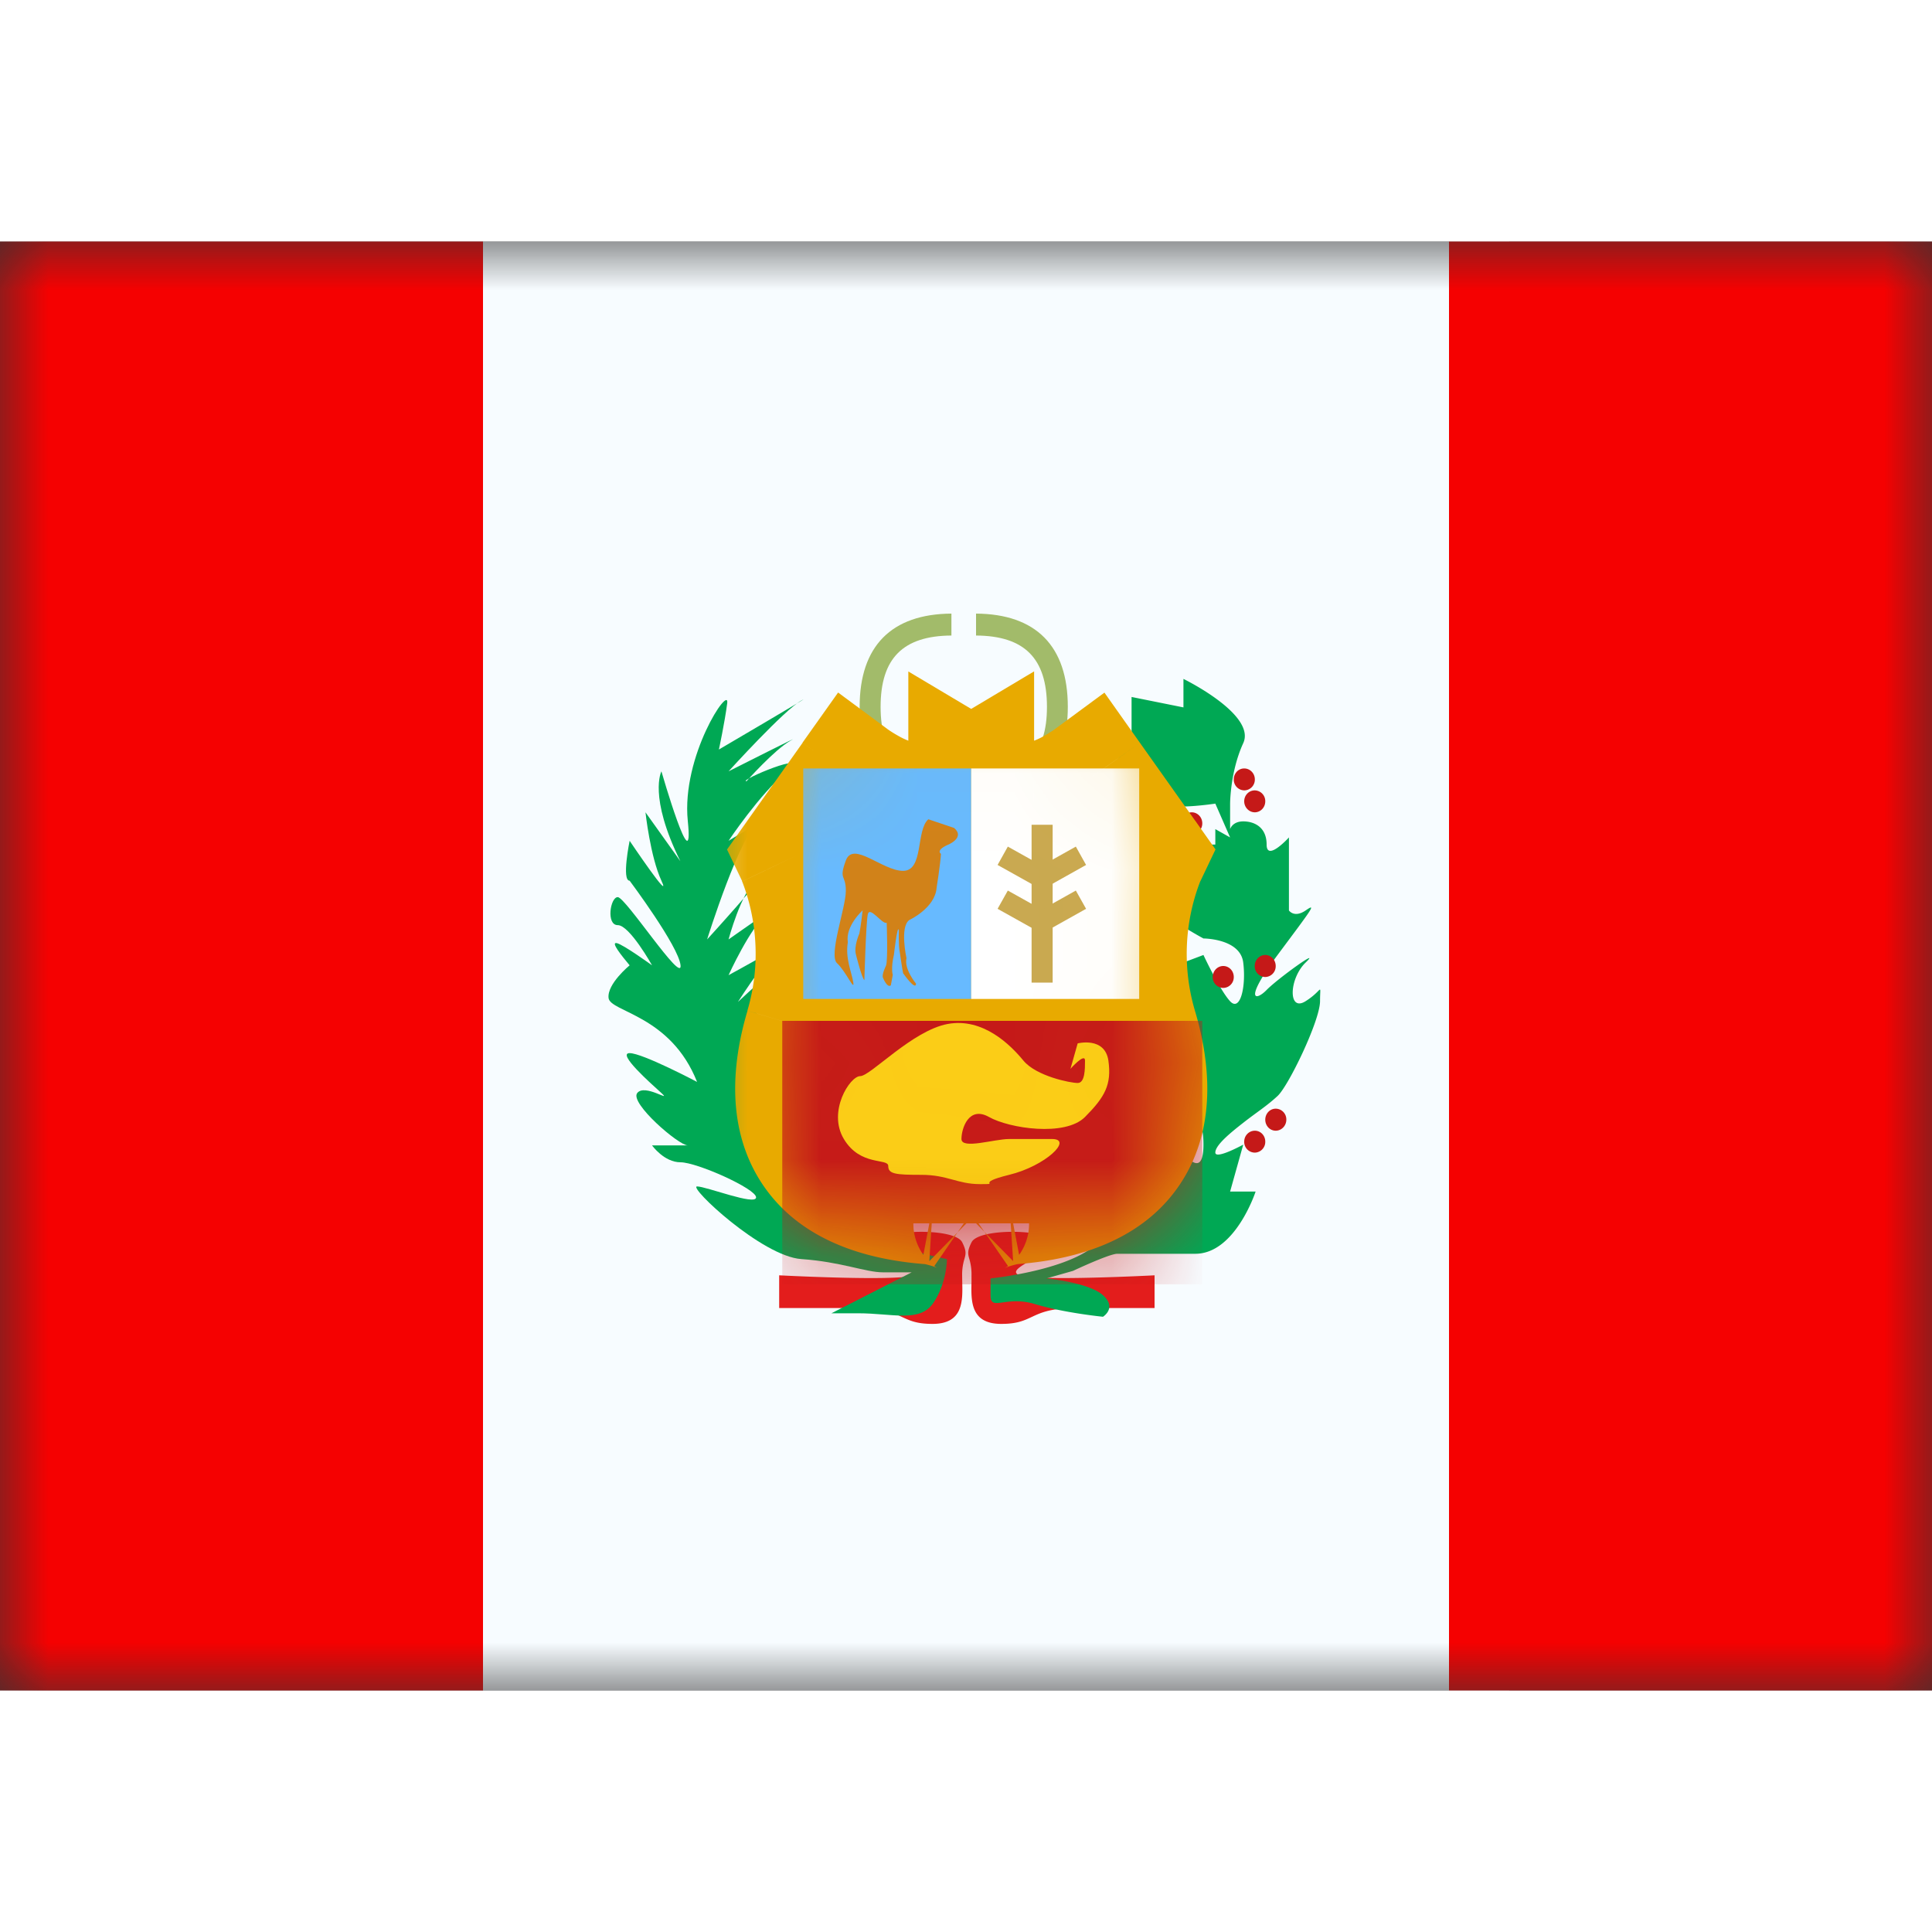 <svg fill="none" xmlns="http://www.w3.org/2000/svg" viewBox="0 0 20 15" height="1em" width="1em">
  <rect x="0" y="0" width="20" height="15" fill="#333333" stroke="none"/>
  <mask id="a" maskUnits="userSpaceOnUse" x="0" y="0" width="20" height="15">
    <path fill="#fff" d="M0 0h20v15H0z"/>
  </mask>
  <g mask="url(#a)">
    <path fill-rule="evenodd" clip-rule="evenodd" d="M5 0h10.625v15H5V0z" fill="#F7FCFF"/>
    <path fill-rule="evenodd" clip-rule="evenodd" d="M15 0h5v15h-5V0zM0 0h5v15H0V0z" fill="#F50101"/>
    <path d="m9.838 5.466.021.226c-.624.063-.96-.242-.96-.875 0-.628.329-.961.95-.965v.227c-.502.003-.733.237-.733.738 0 .496.224.7.722.649zm.277 0-.021.226c.624.063.96-.242.96-.875 0-.628-.329-.961-.95-.965v.227c.502.003.734.237.734.738 0 .496-.225.7-.723.649z" fill="#A2BB6A"/>
    <path fill-rule="evenodd" clip-rule="evenodd" d="M9.462 10.702c-.18.064-1.396 0-1.396 0v.339h.807c.269 0 .37.048.464.092.08.037.152.072.316.072.319 0 .313-.237.308-.435l-.001-.068a.55.55 0 0 1 .023-.167c.015-.053.024-.084-.023-.176-.079-.153-.83-.133-.83 0 0 .063.114.129.215.187.114.065.212.122.117.156zm1.094 0c.18.064 1.396 0 1.396 0v.339h-.807c-.269 0-.37.048-.464.092-.08.037-.152.072-.316.072-.319 0-.313-.237-.308-.435v-.068a.55.55 0 0 0-.022-.167c-.015-.053-.024-.084.023-.176.079-.153.83-.133.83 0 0 .063-.114.129-.215.187-.114.065-.212.122-.117.156z" fill="#E31D1C"/>
    <path fill-rule="evenodd" clip-rule="evenodd" d="M10.254 10.734s.95-.094 1.165-.437c.214-.342.572-.926.698-1.068.125-.141.133.202.133.202s.208.295.208-.082c0-.376-.148-.113-.341-.68-.194-.565-.303-1.12-.249-1.205.055-.084.184.084.184 0v-.248l.199.248.207-.078s.17.365.276.479c.105.113.167-.152.136-.4-.03-.25-.412-.25-.412-.25s-.488-.262-.488-.372c0-.11.211-.078.211-.078l-.064-.34s.174.207.257.103c.084-.104-.123-.285-.123-.285h.33v-.16l.153.086-.153-.35s-.448.068-.53 0a8.345 8.345 0 0 1-.337-.33v-.124h-.148l.148-.25v-.4l.537.108v-.295s.755.368.619.665c-.136.296-.136.627-.136.627v.263s.023-.08.136-.08c.113 0 .242.058.242.24 0 .181.231-.074.231-.074v.756s.054.081.173 0c.118-.082.066-.018-.29.46-.356.48-.228.48-.114.363.114-.117.577-.45.404-.284-.173.167-.184.517 0 .4.184-.116.149-.198.149 0 0 .2-.325.875-.439.981-.114.106-.22.171-.356.278-.136.106-.289.232-.289.308 0 .077.289-.082.289-.082l-.136.486h.264s-.21.644-.624.644h-.808c-.083 0-.458.177-.458.177l-.275.078s.438.042.585.174c.148.131 0 .223 0 .223s-.405-.04-.707-.132c-.303-.091-.457.082-.457-.091v-.174z" fill="#00A854"/>
    <path fill-rule="evenodd" clip-rule="evenodd" d="M12.99 5.568a.111.111 0 0 1-.11.114.111.111 0 0 1-.108-.114c0-.063.048-.113.108-.113s.11.05.11.113zm-.544.455a.111.111 0 0 1-.109.113.111.111 0 0 1-.109-.113c0-.063.049-.114.109-.114s.109.051.109.114zm.543-.114c.06 0 .109-.05.109-.114a.111.111 0 0 0-.109-.113c-.06 0-.109.05-.109.113s.05.114.11.114zm-.217 1.705a.111.111 0 0 1-.109.113.111.111 0 0 1-.109-.113c0-.063.049-.114.109-.114s.109.05.109.114zm-.544 1.477c.06 0 .109-.05.109-.114a.111.111 0 0 0-.109-.113c-.06 0-.108.05-.108.113s.048.114.108.114zm.87.227a.111.111 0 0 1-.109.114.111.111 0 0 1-.109-.114c0-.063.05-.113.11-.113s.108.05.108.113zm.108-.113c.06 0 .11-.051.11-.114a.111.111 0 0 0-.11-.114c-.06 0-.108.051-.108.114s.048.114.108.114zm0-1.705a.111.111 0 0 1-.108.114.111.111 0 0 1-.109-.114c0-.063.049-.114.109-.114s.108.051.108.114z" fill="#C51918"/>
    <path fill-rule="evenodd" clip-rule="evenodd" d="M9.803 10.534s-1.727-.341-1.821-1.002c-.095-.66-.093-1.364-.093-1.364l-.16.43s-.009-.586.32-1.003c.328-.417-.41.277-.41.277s.373-.59.53-.647c.155-.056-.627.37-.627.37s.224-.495.398-.635c.174-.14-.398.265-.398.265s.13-.49.285-.608c.154-.117-.507.608-.507.608s.35-1.122.546-1.227c.196-.104-.324.206-.324.206s.319-.48.604-.719c.285-.238-.516.102-.418.102 0 0 .29-.327.456-.42.167-.091-.642.318-.642.318s.58-.64.755-.734c.173-.095-.855.508-.855.508s.06-.279.086-.479c.026-.2-.476.547-.408 1.218.069.671-.273-.513-.273-.513s-.137.257.196.93l-.361-.506s.05.46.165.708c.116.248-.329-.413-.329-.413s-.085.413 0 .413c0 0 .508.679.527.876.019.198-.57-.706-.65-.706-.078 0-.122.29 0 .29.123 0 .355.416.355.416s-.301-.218-.366-.23c-.065-.013.05.129.134.23 0 0-.236.193-.218.339.018.145.643.176.916.868 0 0-.564-.298-.698-.298s.216.311.33.414c.112.103-.175-.103-.252 0-.078.103.429.541.524.541h-.37s.124.175.295.175c.17 0 .782.274.782.363 0 .09-.516-.113-.611-.113-.096 0 .672.725 1.08.752.409.028.666.137.842.137h.3l-.831.424h.276c.361 0 .637.1.779-.107.141-.207.141-.454.141-.454z" fill="#00A854"/>
    <mask id="b" maskUnits="userSpaceOnUse" x="7.236" y="3.551" width="6" height="8" fill="#000">
      <path fill="#fff" d="M7.236 3.551h6v8h-6z"/>
      <path fill-rule="evenodd" clip-rule="evenodd" d="m10.054 5.566.026-.015v.03c.12.066.423.221.62.221.25 0 .591-.251.591-.251l.57.804s-.384.804-.09 1.786c.293.983-.016 1.74-1.321 1.824 0 0-.257.05-.37.127v.072c0-.018-.01-.035-.026-.05-.016.015-.026.032-.026.05v-.072c-.112-.078-.37-.127-.37-.127-1.305-.084-1.614-.841-1.32-1.824a2.693 2.693 0 0 0-.09-1.786l.57-.804s.34.251.59.251c.197 0 .5-.155.62-.222v-.03l.026.016z"/>
    </mask>
    <path fill-rule="evenodd" clip-rule="evenodd" d="m10.054 5.566.026-.015v.03c.12.066.423.221.62.221.25 0 .591-.251.591-.251l.57.804s-.384.804-.09 1.786c.293.983-.016 1.74-1.321 1.824 0 0-.257.05-.37.127v.072c0-.018-.01-.035-.026-.05-.016.015-.026.032-.026.05v-.072c-.112-.078-.37-.127-.37-.127-1.305-.084-1.614-.841-1.32-1.824a2.693 2.693 0 0 0-.09-1.786l.57-.804s.34.251.59.251c.197 0 .5-.155.62-.222v-.03l.026.016z" fill="#E8AA00"/>
    <path d="M10.08 5.55h.625v-1.1l-.945.564.32.537zm-.026.016-.308.544.308.174.308-.174-.308-.544zm.026.014h-.625v.37l.323.178.302-.548zm1.211-.03.51-.36-.368-.52-.513.378.371.503zm.57.805.564.27.158-.332-.212-.3-.51.362zm-.09 1.786-.6.18.6-.18zM10.45 9.965l-.04-.623-.039.002-.038.007.117.614zm-.37.127-.355-.514-.27.186v.328h.625zm-.026.021.438-.446-.438-.43-.437.43.437.446zm-.026-.02h.625v-.329l-.27-.186-.355.514zm-.37-.128.117-.614-.038-.007-.038-.002-.04.623zm-1.41-3.61-.51-.361-.212.3.158.33.564-.269zm.57-.804.37-.503-.512-.379-.369.52.51.362zm1.21.03.302.547.323-.179V5.58h-.625zm0-.03.32-.537-.945-.563v1.1h.625zm.052 0-.32-.537a1.019 1.019 0 0 1-.013.008l.616 1.088.026-.015.008-.005.002-.001h.001v-.001h.001l-.32-.537zm.625.03v-.03h-1.25v.03h1.25zm-.927.547c.071.039.2.107.347.167.127.052.348.132.575.132v-1.25c.027 0 .03.004 0-.004a.898.898 0 0 1-.102-.035 2.182 2.182 0 0 1-.216-.105l-.604 1.095zm.922.3c.293 0 .56-.133.687-.201a2.568 2.568 0 0 0 .266-.166l.006-.005.002-.001.001-.001a203.712 203.712 0 0 0-.742-1.006h.001v-.001c.001 0 .001 0 0 0a.295.295 0 0 1-.03.021c-.025.016-.06.038-.098.059a.747.747 0 0 1-.102.046c-.03.011-.025.004.01.004v1.25zm.081-.516.57.804 1.02-.722-.57-.804-1.02.722zm1.08.443a79.579 79.579 0 0 0-.565-.268l-.001.003a.698.698 0 0 1-.003.005l-.006.014a2 2 0 0 0-.071.183 3.33 3.33 0 0 0-.043 2.029l1.198-.358a2.082 2.082 0 0 1 .052-1.332l.005-.012a.132.132 0 0 1-.001.004c-.001.001-.001.001-.565-.268zm-.69 1.965c.124.414.075.634.01.737-.053.085-.222.25-.771.285l.08 1.247c.756-.049 1.395-.305 1.748-.865.343-.543.302-1.192.132-1.761l-1.198.357zm-.721 1.645-.117-.614-.002.001h-.005a1.66 1.66 0 0 0-.055.012l-.132.034a1.429 1.429 0 0 0-.414.18l.71 1.028c-.03.02-.043.024-.023.016a.78.78 0 0 1 .133-.038l.02-.004h.002l-.117-.615zm.255.2v-.073h-1.25v.072h1.25zm-1.088.394a.554.554 0 0 1-.162-.395h1.25a.697.697 0 0 0-.213-.497l-.875.892zm0-.892a.696.696 0 0 0-.214.497h1.25a.554.554 0 0 1-.161.395l-.875-.892zm1.036.497v-.072h-1.25v.072h1.25zm-.995-.199-.116.614H9.54h.003a1.012 1.012 0 0 1 .153.043c.02.008.006.005-.024-.016l.71-1.028a1.428 1.428 0 0 0-.413-.18 2.626 2.626 0 0 0-.188-.045l-.004-.001h-.002l-.118.613zm-1.92-2.002c-.17.569-.21 1.218.132 1.761.354.56.992.816 1.748.865l.08-1.247c-.549-.036-.717-.2-.77-.285-.066-.103-.115-.323.009-.737l-1.198-.357zm.51-1.608c-.564.27-.565.27-.565.269v-.003L7.68 6.62c0-.001 0-.001 0 0l.005.011a2.008 2.008 0 0 1 .102.361 2.07 2.07 0 0 1-.05.97l1.199.358a3.332 3.332 0 0 0-.123-2.23l-.001-.002v-.001h-.001l-.564.268zm.06-1.165-.57.804 1.02.722.57-.804-1.02-.722zm1.1-.013c.034 0 .04.007.01-.004a.743.743 0 0 1-.102-.046 1.343 1.343 0 0 1-.13-.08h.002v.001l-.37.503-.372.503h.002c0 .001 0 .002.002.002l.006.005a1.669 1.669 0 0 0 .075.051c.047.031.113.072.19.115.128.068.395.2.687.2v-1.25zm.318-.144c-.049.027-.131.07-.216.105a.9.9 0 0 1-.101.035c-.03.008-.027.004-.001.004v1.25c.228 0 .449-.08.575-.132.147-.06.276-.128.347-.167l-.604-1.095zm.927.547v-.03h-1.25v.03h1.25zm-.625-.03-.32.538h.002a1.325 1.325 0 0 1 .036.022l.616-1.088-.012-.007a.102.102 0 0 1-.003-.001h.001l-.32.537z" fill="#E8AA00" mask="url(#b)"/>
    <mask id="d" maskUnits="userSpaceOnUse" x="7" y="4" width="6" height="7">
      <mask id="c" maskUnits="userSpaceOnUse" x="7.236" y="3.551" width="6" height="8" fill="#000">
        <path fill="#fff" d="M7.236 3.551h6v8h-6z"/>
        <path fill-rule="evenodd" clip-rule="evenodd" d="m10.054 5.566.026-.015v.03c.12.066.423.221.62.221.25 0 .591-.251.591-.251l.57.804s-.384.804-.09 1.786c.293.983-.016 1.74-1.321 1.824 0 0-.257.05-.37.127v.072c0-.018-.01-.035-.026-.05-.016.015-.026.032-.026.05v-.072c-.112-.078-.37-.127-.37-.127-1.305-.084-1.614-.841-1.32-1.824a2.693 2.693 0 0 0-.09-1.786l.57-.804s.34.251.59.251c.197 0 .5-.155.62-.222v-.03l.026.016z"/>
      </mask>
      <path fill-rule="evenodd" clip-rule="evenodd" d="m10.054 5.566.026-.015v.03c.12.066.423.221.62.221.25 0 .591-.251.591-.251l.57.804s-.384.804-.09 1.786c.293.983-.016 1.74-1.321 1.824 0 0-.257.05-.37.127v.072c0-.018-.01-.035-.026-.05-.016.015-.026.032-.026.05v-.072c-.112-.078-.37-.127-.37-.127-1.305-.084-1.614-.841-1.32-1.824a2.693 2.693 0 0 0-.09-1.786l.57-.804s.34.251.59.251c.197 0 .5-.155.62-.222v-.03l.026.016z" fill="#fff"/>
      <path d="M10.08 5.55h.625v-1.1l-.945.564.32.537zm-.026.016-.308.544.308.174.308-.174-.308-.544zm.026.014h-.625v.37l.323.178.302-.548zm1.211-.03.51-.36-.368-.52-.513.378.371.503zm.57.805.564.27.158-.332-.212-.3-.51.362zm-.09 1.786-.6.18.6-.18zM10.45 9.965l-.04-.623-.039.002-.038.007.117.614zm-.37.127-.355-.514-.27.186v.328h.625zm-.026.021.438-.446-.438-.43-.437.43.437.446zm-.026-.02h.625v-.329l-.27-.186-.355.514zm-.37-.128.117-.614-.038-.007-.038-.002-.04.623zm-1.41-3.61-.51-.361-.212.3.158.33.564-.269zm.57-.804.37-.503-.512-.379-.369.52.51.362zm1.21.03.302.547.323-.179V5.58h-.625zm0-.03.32-.537-.945-.563v1.1h.625zm.052 0-.32-.537a1.019 1.019 0 0 1-.013.008l.616 1.088.026-.015.008-.005.002-.001h.001v-.001h.001l-.32-.537zm.625.03v-.03h-1.25v.03h1.25zm-.927.547c.071.039.2.107.347.167.127.052.348.132.575.132v-1.25c.027 0 .03.004 0-.004a.898.898 0 0 1-.102-.035 2.182 2.182 0 0 1-.216-.105l-.604 1.095zm.922.3c.293 0 .56-.133.687-.201a2.568 2.568 0 0 0 .266-.166l.006-.005.002-.001.001-.001a203.712 203.712 0 0 0-.742-1.006h.001v-.001c.001 0 .001 0 0 0a.295.295 0 0 1-.03.021c-.025.016-.06.038-.098.059a.747.747 0 0 1-.102.046c-.03.011-.025.004.01.004v1.25zm.081-.516.57.804 1.02-.722-.57-.804-1.02.722zm1.08.443a79.579 79.579 0 0 0-.565-.268l-.001.003a.698.698 0 0 1-.003.005l-.006.014a2 2 0 0 0-.071.183 3.33 3.33 0 0 0-.043 2.029l1.198-.358a2.082 2.082 0 0 1 .052-1.332l.005-.012a.132.132 0 0 1-.001.004c-.001.001-.001.001-.565-.268zm-.69 1.965c.124.414.075.634.01.737-.053.085-.222.25-.771.285l.08 1.247c.756-.049 1.395-.305 1.748-.865.343-.543.302-1.192.132-1.761l-1.198.357zm-.721 1.645-.117-.614-.002.001h-.005a1.66 1.66 0 0 0-.055.012l-.132.034a1.429 1.429 0 0 0-.414.18l.71 1.028c-.03.02-.043.024-.023.016a.78.78 0 0 1 .133-.038l.02-.004h.002l-.117-.615zm.255.2v-.073h-1.25v.072h1.25zm-1.088.394a.554.554 0 0 1-.162-.395h1.25a.697.697 0 0 0-.213-.497l-.875.892zm0-.892a.696.696 0 0 0-.214.497h1.25a.554.554 0 0 1-.161.395l-.875-.892zm1.036.497v-.072h-1.25v.072h1.25zm-.995-.199-.116.614H9.54h.003a1.012 1.012 0 0 1 .153.043c.02.008.006.005-.024-.016l.71-1.028a1.428 1.428 0 0 0-.413-.18 2.626 2.626 0 0 0-.188-.045l-.004-.001h-.002l-.118.613zm-1.92-2.002c-.17.569-.21 1.218.132 1.761.354.56.992.816 1.748.865l.08-1.247c-.549-.036-.717-.2-.77-.285-.066-.103-.115-.323.009-.737l-1.198-.357zm.51-1.608c-.564.27-.565.27-.565.269v-.003L7.68 6.62c0-.001 0-.001 0 0l.005.011a2.008 2.008 0 0 1 .102.361 2.07 2.07 0 0 1-.05.97l1.199.358a3.332 3.332 0 0 0-.123-2.23l-.001-.002v-.001h-.001l-.564.268zm.06-1.165-.57.804 1.02.722.57-.804-1.02-.722zm1.1-.013c.034 0 .04.007.01-.004a.743.743 0 0 1-.102-.046 1.343 1.343 0 0 1-.13-.08h.002v.001l-.37.503-.372.503h.002c0 .001 0 .002.002.002l.006.005a1.669 1.669 0 0 0 .075.051c.047.031.113.072.19.115.128.068.395.2.687.2v-1.25zm.318-.144c-.049.027-.131.07-.216.105a.9.9 0 0 1-.101.035c-.03.008-.027.004-.001.004v1.25c.228 0 .449-.08.575-.132.147-.06.276-.128.347-.167l-.604-1.095zm.927.547v-.03h-1.25v.03h1.25zm-.625-.03-.32.538h.002a1.325 1.325 0 0 1 .036.022l.616-1.088-.012-.007a.102.102 0 0 1-.003-.001h.001l-.32.537z" fill="#fff" mask="url(#c)"/>
    </mask>
    <g mask="url(#d)">
      <path fill="#67BAFF" d="M8.315 5.455h1.739v2.386H8.315z"/>
      <path fill="#fff" d="M10.054 5.455h1.739v2.386h-1.739z"/>
      <path fill="#C51918" d="M8.098 8.068h4.348v2.727H8.098z"/>
      <path d="M10.897 7.672h-.218V6.038h.218v1.634z" fill="#C9A951"/>
      <path d="m10.809 6.928-.106.19-.376-.21.106-.189.376.21zm0-.454-.106.19-.376-.21.106-.19.376.21z" fill="#C9A951"/>
      <path d="m10.762 6.928.106.19.375-.21-.106-.189-.375.21zm0-.454.106.19.375-.21-.106-.19-.375.21z" fill="#C9A951"/>
      <path fill-rule="evenodd" clip-rule="evenodd" d="M11.08 8.566s.152-.173.152-.087c0 .087 0 .232-.076.232-.075 0-.428-.07-.562-.232-.134-.163-.418-.446-.783-.379-.366.067-.8.54-.906.54-.107 0-.34.366-.17.65.17.286.46.197.46.28 0 .083.073.092.344.092.272 0 .371.096.606.096s-.077-.003.301-.096c.379-.092.666-.371.445-.371h-.445c-.153 0-.493.11-.493 0s.076-.346.285-.228c.208.118.788.207.994 0 .206-.208.277-.334.242-.584-.037-.25-.318-.178-.318-.178l-.075.265z" fill="#FBCD17"/>
      <path fill-rule="evenodd" clip-rule="evenodd" d="M9.61 5.981c-.13.115-.046.534-.261.534-.215 0-.517-.314-.593-.107-.076.207 0 .137 0 .314 0 .176-.182.666-.091.749.09.082.184.3.168.198-.016-.102-.085-.252-.056-.415-.028-.168.153-.33.153-.33s-.02.175-.034.24c0 0-.06.132-.035.219 0 0 .061.246.087.263 0 0 .016-.583.035-.679.018-.096.152.108.196.085 0 0 .015.399-.008.446 0 0-.047.095-.03.125 0 0 .044.109.081.077l.02-.108s-.022-.064.012-.21c0 0 .036-.322.051-.252 0 0-.006.152.01.23 0 0 .028.194.034.215 0 0 .13.187.134.108 0 0-.126-.15-.099-.264 0 0-.072-.323.029-.395 0 0 .267-.123.283-.335 0 0 .038-.24.045-.35 0 0-.058-.033.063-.09 0 0 .194-.074.073-.178" fill="#D18219"/>
    </g>
  </g>
</svg>
